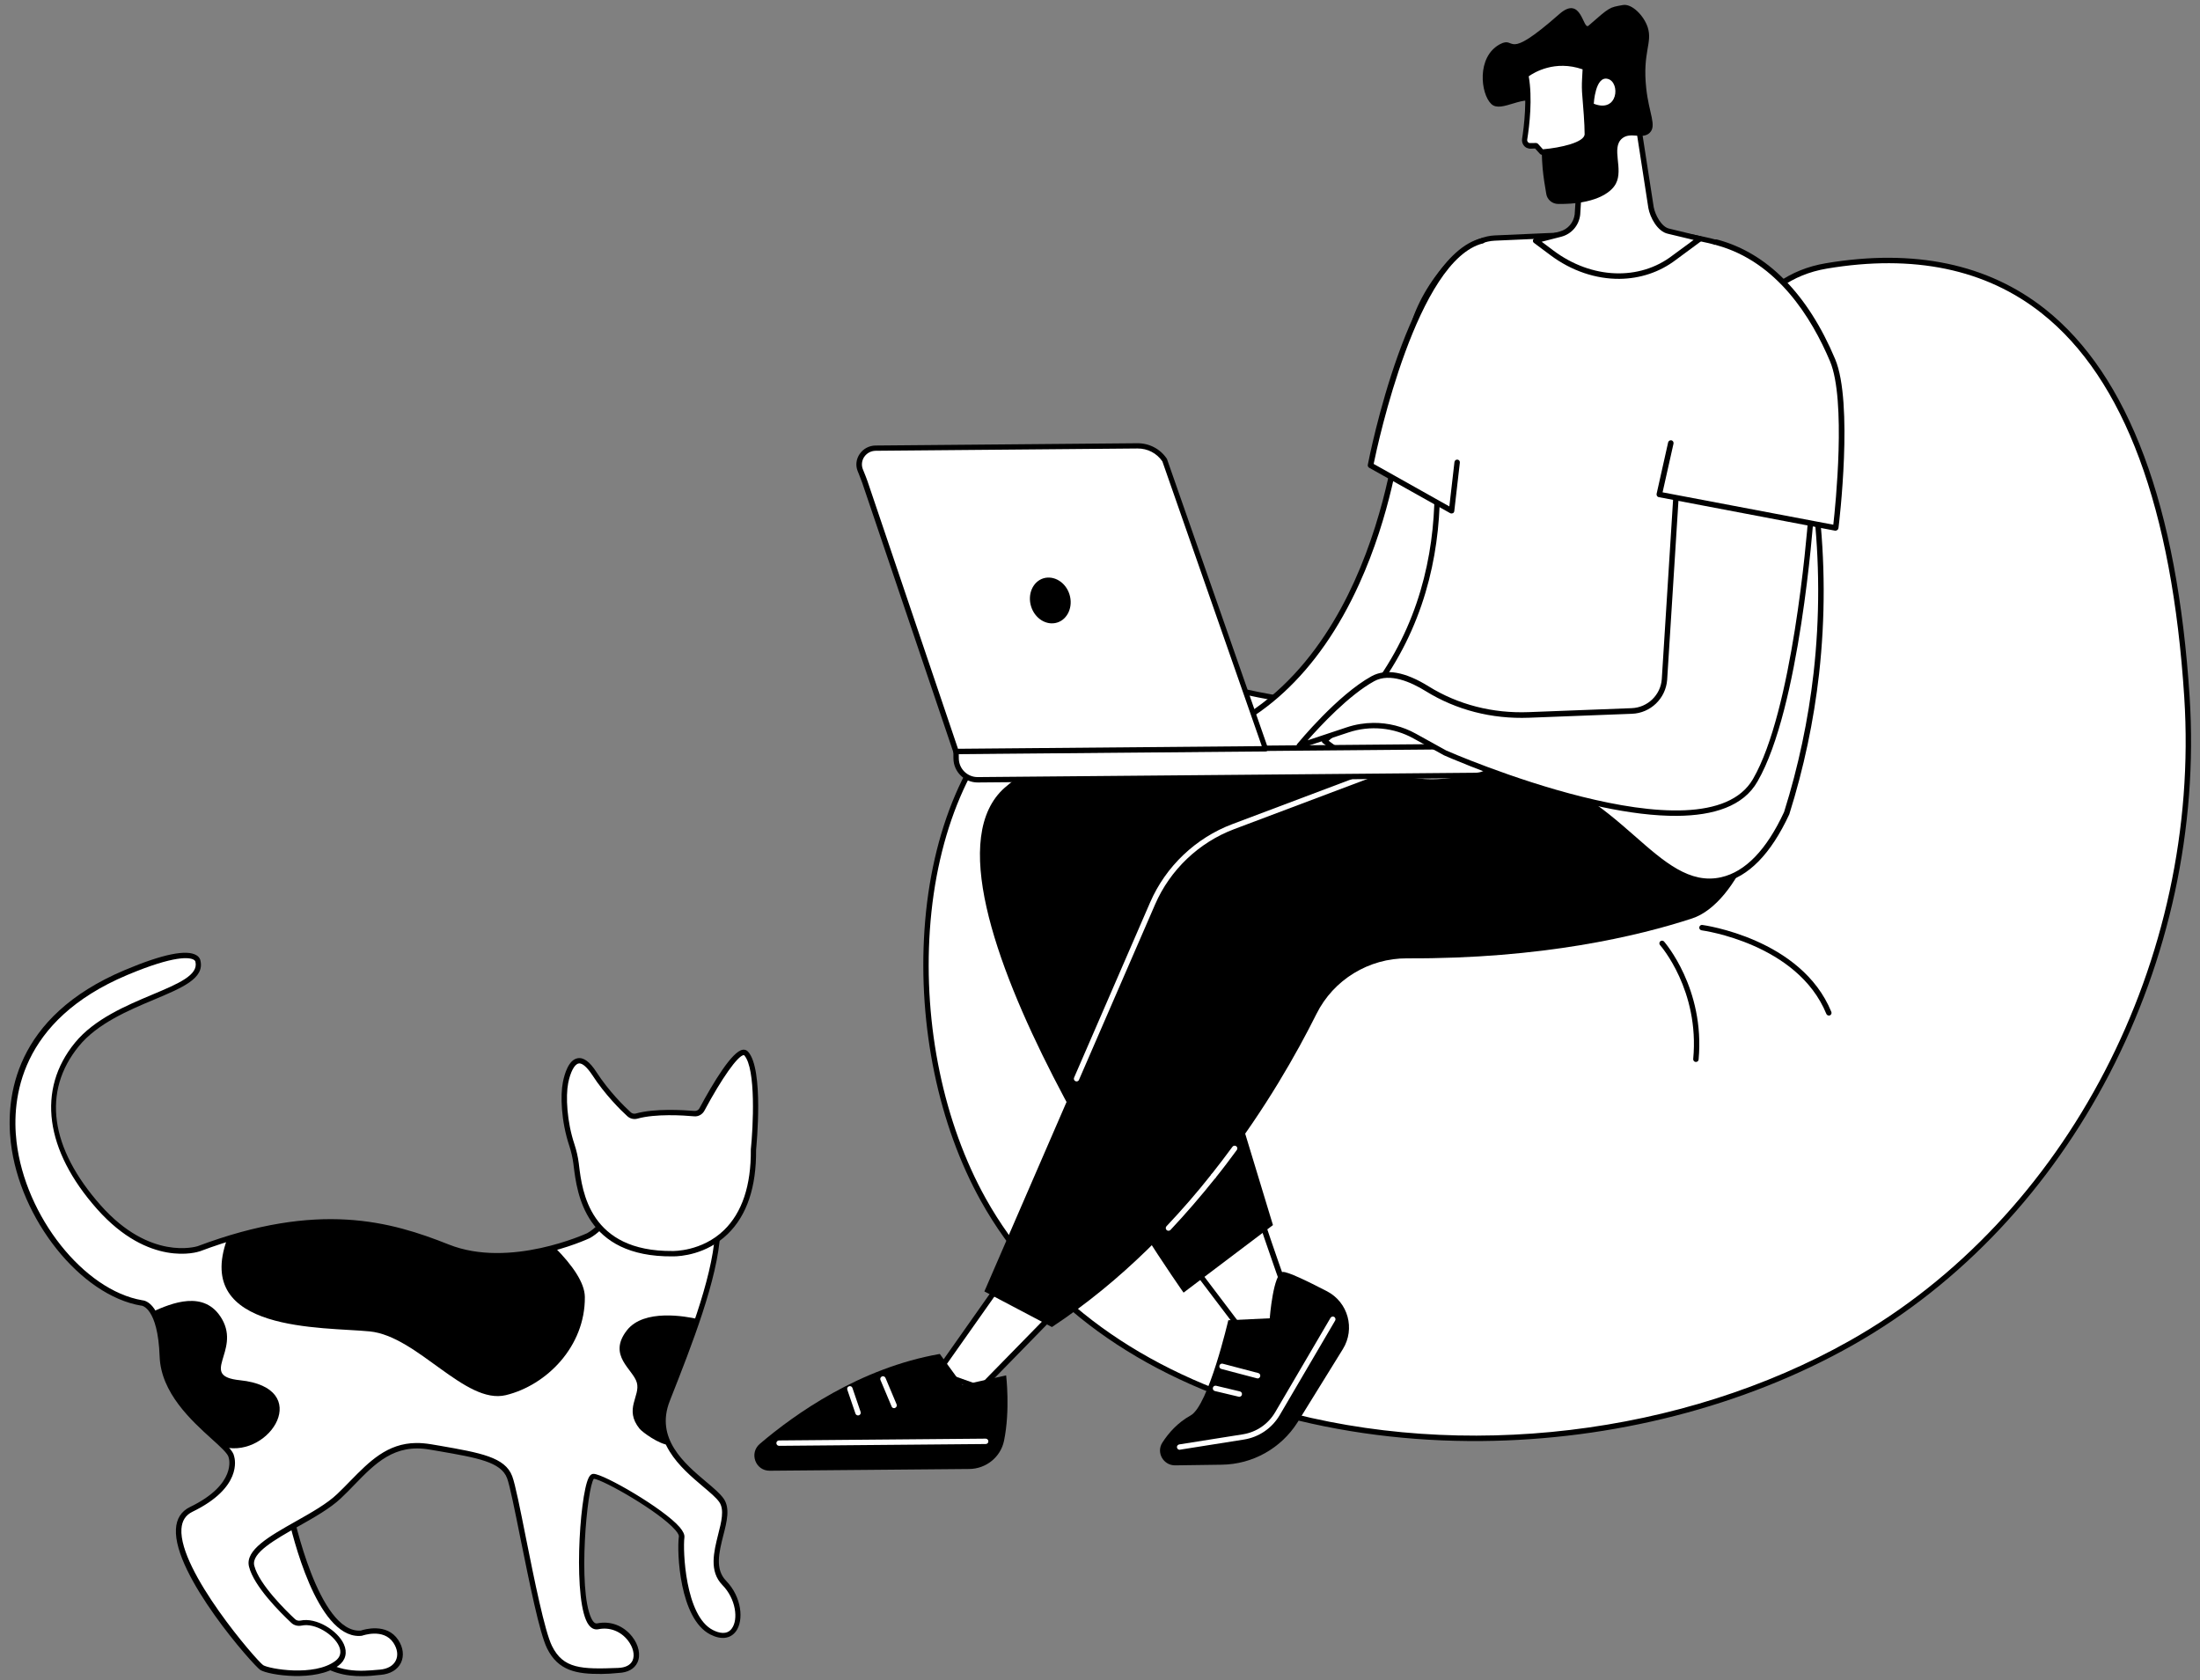 <svg width="821" height="627" viewBox="0 0 821 627" fill="none" xmlns="http://www.w3.org/2000/svg">
<rect x="0" y="0" width="821" height="627" fill="#808080" stroke="none"/>
<path d="M681.534 99.229C754.249 87.004 807.632 128.561 816.082 260.125C822.366 358.033 772.112 455.204 690.884 501.085C582.958 562.074 421.056 544.826 366.96 447.7C334.651 389.761 338.237 298.838 382.129 261.998C426.111 225.02 476.113 287.003 556.611 251.577C646.109 212.148 622.942 109.094 681.534 99.229Z" fill="white"/>
<path d="M552.95 537.742C526.488 537.973 500.223 534.689 475.478 527.742C424.98 513.536 387.143 486.034 366.097 448.255C350.244 419.83 342.576 382.893 344.999 346.917C347.504 309.845 360.829 278.656 381.529 261.227C403.181 243.061 426.315 248.38 453.107 254.579C482.094 261.262 514.921 268.823 556.238 250.667C603.964 229.627 619.14 190.984 632.53 156.829C643.912 127.892 653.732 102.893 681.388 98.226C714.329 92.691 741.893 98.473 763.212 115.352C794.409 140.084 812.538 188.748 817.13 260.024C823.467 358.662 772.938 455.881 691.438 501.947C650.62 525.026 601.541 537.318 552.95 537.742ZM415.842 250.798C404.207 250.9 393.283 253.961 382.82 262.767C362.528 279.827 349.518 310.512 347.008 347.036C344.581 382.601 352.2 419.129 367.868 447.236C388.681 484.56 426.06 511.747 476.054 525.775C545.716 545.38 627.853 535.583 690.419 500.222C771.284 454.526 821.408 358.087 815.124 260.179C810.582 189.495 792.732 141.33 761.994 116.96C741.134 100.396 714.119 94.792 681.77 100.23L681.625 99.228L681.77 100.23C655.208 104.706 645.612 129.201 634.453 157.542C620.883 192.018 605.528 231.119 557.075 252.485C515.168 270.965 481.975 263.316 452.668 256.545C439.546 253.512 427.339 250.698 415.842 250.798Z" fill="black"/>
<path d="M682.516 378.966C682.106 378.969 681.739 378.744 681.553 378.335C670.783 352.056 635.379 347.21 635.014 347.167C634.465 347.081 634.05 346.582 634.137 346.034C634.223 345.486 634.721 345.071 635.27 345.157C635.635 345.2 672.227 350.173 683.417 377.589C683.649 378.089 683.381 378.684 682.881 378.917C682.745 378.964 682.608 378.965 682.516 378.966Z" fill="black"/>
<path d="M632.887 396.281C632.842 396.282 632.796 396.282 632.796 396.282C632.248 396.241 631.833 395.743 631.874 395.195C634.296 369.531 619.641 352.822 619.503 352.687C619.134 352.279 619.174 351.64 619.582 351.271C619.989 350.903 620.628 350.943 620.997 351.35C621.135 351.532 636.344 368.874 633.884 395.406C633.842 395.908 633.435 396.277 632.887 396.281Z" fill="black"/>
<path d="M485.134 494.394C482.832 492.087 469.242 451.095 469.242 451.095L443.307 469.938L472.25 508.15L485.134 494.394Z" fill="white"/>
<path d="M472.259 509.199L472.213 509.2C471.894 509.202 471.618 509.022 471.48 508.795L442.537 470.584C442.353 470.357 442.305 470.084 442.348 469.81C442.391 469.535 442.526 469.306 442.752 469.122L468.687 450.279C468.959 450.094 469.278 450.046 469.598 450.134C469.919 450.222 470.149 450.494 470.243 450.767C475.444 466.418 484.245 491.938 485.903 493.658C486.271 494.065 486.277 494.658 485.915 495.072L473.032 508.873C472.806 509.103 472.533 509.197 472.259 509.199ZM444.724 470.199L472.328 506.643L483.855 494.314C480.796 488.82 471.567 461.296 468.709 452.788L444.724 470.199Z" fill="black"/>
<path d="M438.549 546.817L455.931 546.574C467.428 546.428 478.053 540.495 484.219 530.768L501.137 503.426C505.816 495.857 503.083 485.934 495.199 481.85C488.003 478.126 480.442 474.45 478.71 474.648C475.154 474.999 473.842 491.938 473.842 491.938L458.38 492.666C458.38 492.666 450.993 524.533 444.318 528.196C439.459 530.885 436.071 534.748 433.775 538.327C431.389 541.998 434.123 546.856 438.549 546.817Z" fill="black"/>
<path d="M440.232 541.008C439.73 541.012 439.316 540.651 439.221 540.15C439.125 539.603 439.531 539.098 440.078 539.002L463.817 535.235C468.875 534.416 473.229 531.457 475.837 527.054L496.518 491.786C496.788 491.327 497.425 491.139 497.883 491.409C498.342 491.679 498.53 492.316 498.26 492.774L477.579 528.043C474.702 532.95 469.804 536.324 464.153 537.195L440.414 540.961C440.323 541.007 440.278 541.008 440.232 541.008Z" fill="white"/>
<path d="M469.339 514.381C469.248 514.382 469.157 514.383 469.065 514.338L455.802 510.849C455.253 510.717 454.929 510.172 455.061 509.623C455.193 509.075 455.738 508.751 456.286 508.883L469.55 512.372C470.099 512.504 470.423 513.048 470.291 513.597C470.158 514.1 469.75 514.378 469.339 514.381Z" fill="white"/>
<path d="M462.463 521.24C462.372 521.24 462.281 521.241 462.235 521.196L453.364 519.083C452.815 518.951 452.491 518.406 452.623 517.858C452.755 517.309 453.3 516.985 453.849 517.117L462.72 519.23C463.268 519.362 463.592 519.907 463.46 520.455C463.373 520.912 462.92 521.236 462.463 521.24Z" fill="white"/>
<path d="M395.96 487.325L365.932 518.067L349.775 512.322L377.402 473.115L395.96 487.325Z" fill="white"/>
<path d="M365.94 519.071C365.803 519.072 365.712 519.073 365.575 519.028L349.464 513.283C349.189 513.194 348.913 512.923 348.819 512.65C348.725 512.331 348.768 512.012 348.949 511.782L376.576 472.574C376.757 472.344 376.984 472.206 377.257 472.158C377.53 472.11 377.805 472.198 378.034 472.333L396.593 486.59C396.822 486.77 396.961 487.043 396.964 487.316C396.966 487.59 396.878 487.91 396.697 488.094L366.668 518.836C366.441 518.975 366.168 519.069 365.94 519.071ZM351.367 511.806L365.647 516.883L394.455 487.43L377.643 474.527L351.367 511.806Z" fill="black"/>
<path d="M375.471 513.239C375.471 513.239 377.044 526.183 374.681 537.657C373.411 543.782 367.928 548.119 361.723 548.173L287.264 548.823C281.925 548.87 279.495 542.275 283.526 538.818C296.66 527.615 320.83 510.476 350.717 505.242L359.168 516.849L375.471 513.239Z" fill="black"/>
<path d="M367.847 538.857L290.742 539.53C290.194 539.535 289.734 539.083 289.729 538.535C289.724 537.988 290.177 537.528 290.724 537.523L367.83 536.849C368.377 536.845 368.837 537.297 368.842 537.845C368.847 538.438 368.395 538.852 367.847 538.857Z" fill="white"/>
<path d="M333.646 525.468C333.236 525.472 332.869 525.247 332.728 524.837L328.581 514.971C328.348 514.472 328.617 513.876 329.117 513.643C329.617 513.411 330.212 513.68 330.445 514.179L334.592 524.045C334.825 524.545 334.556 525.141 334.056 525.373C333.875 525.466 333.738 525.467 333.646 525.468Z" fill="white"/>
<path d="M320.21 528.186C319.799 528.19 319.386 527.92 319.246 527.51L316.202 518.593C316.014 518.047 316.283 517.497 316.829 517.31C317.375 517.123 317.925 517.392 318.112 517.937L321.156 526.855C321.344 527.401 321.075 527.95 320.529 528.138C320.438 528.184 320.347 528.185 320.21 528.186Z" fill="white"/>
<path d="M554.561 272.812C554.561 272.812 415.858 257.871 374.97 293.909C334.083 329.947 441.682 482.363 441.682 482.363L475.044 457.159L442.206 349.033L569.956 311.552L554.561 272.812Z" fill="black"/>
<path d="M631.462 342.727C611.397 349.29 575.471 357.862 525.096 357.618C510.813 357.56 497.651 365.568 491.284 378.354C476.62 407.73 444.823 460.663 392.561 495.203L367.35 481.917L430.147 337.139C435.872 323.902 446.733 313.587 460.24 308.495L586.806 260.804C586.806 260.804 626.084 249.464 645.69 284.427C649.213 290.692 655.502 279.413 657.052 284.464C662.451 301.801 648.705 337.101 631.462 342.727Z" fill="black"/>
<path d="M401.753 403.547C401.616 403.548 401.479 403.504 401.342 403.459C400.838 403.236 400.605 402.645 400.828 402.141L429.231 336.69C435.046 323.316 446.223 312.678 459.866 307.54L520.489 284.699C521.035 284.511 521.585 284.78 521.772 285.28C521.959 285.781 521.69 286.376 521.19 286.563L460.567 309.405C447.424 314.356 436.654 324.58 431.063 337.495L402.661 402.946C402.527 403.312 402.164 403.544 401.753 403.547Z" fill="white"/>
<path d="M436.051 459.279C435.777 459.281 435.548 459.192 435.364 459.011C434.95 458.65 434.944 457.965 435.306 457.597C441.047 451.524 446.694 445.041 452.065 438.241C452.426 437.782 453.064 437.731 453.478 438.092C453.937 438.453 453.989 439.092 453.627 439.505C448.211 446.306 442.519 452.88 436.778 458.999C436.597 459.183 436.324 459.277 436.051 459.279Z" fill="white"/>
<path d="M452.855 439.878C452.627 439.88 452.398 439.791 452.214 439.655C451.755 439.294 451.703 438.656 452.065 438.242C454.728 434.888 457.344 431.443 459.915 427.952C460.23 427.493 460.868 427.396 461.327 427.712C461.786 428.027 461.883 428.665 461.568 429.124C458.997 432.615 456.381 436.106 453.672 439.46C453.447 439.736 453.174 439.875 452.855 439.878Z" fill="white"/>
<path d="M522.102 161.169C522.102 161.169 510.887 271.916 429.1 279.885L523.144 280.387C523.144 280.387 557.339 209.547 558.514 182.069C559.688 154.59 522.102 161.169 522.102 161.169Z" fill="white"/>
<path d="M523.152 281.39L429.108 280.888C428.561 280.893 428.146 280.44 428.096 279.939C428.091 279.391 428.452 278.932 429 278.882C470.759 274.821 493.57 243.047 505.344 217.119C518.147 188.9 521.054 161.315 521.097 161.041C521.139 160.585 521.501 160.216 521.911 160.167C522.777 160.023 542.824 156.654 553.353 165.87C557.721 169.71 559.822 175.167 559.518 182.105C558.342 209.492 525.449 277.948 524.06 280.835C523.926 281.155 523.563 281.387 523.152 281.39ZM441 278.914L522.541 279.342C525.767 272.516 556.455 207.638 557.555 181.986C557.819 175.687 555.997 170.775 552.089 167.387C543.353 159.752 526.759 161.494 523.068 162.028C522.47 166.733 518.996 192.087 507.221 217.924C492.045 251.319 469.322 272.187 441 278.914Z" fill="black"/>
<path d="M637.968 89.799C622.058 86.196 615.442 86.209 557.745 88.811C543.651 89.436 528.149 111.656 526.629 125.677C531.218 139.097 551.378 200.929 515.696 253.075C510.65 260.465 503.74 268.601 494.227 276.441C499.648 280.728 508.047 286.313 519.3 289.546C537.963 294.904 547.263 288.845 562.278 289.17C601.982 290.01 616.922 334.093 642.514 328.303C649.345 326.783 658.378 321.32 666.708 303.361C671.414 288.445 675.55 270.979 677.751 251.249C683.763 197.766 672.79 153.374 663.056 125.535C660.196 116.799 656.712 94.061 637.968 89.799Z" fill="white"/>
<path d="M638.057 329.893C627.517 329.985 618.689 322.26 608.711 313.45C596.526 302.742 582.686 290.635 562.287 290.22C556.948 290.129 552.3 290.809 547.743 291.533C539.587 292.791 531.202 294.05 519.035 290.552C510.023 287.938 501.497 283.496 493.641 277.268C493.411 277.087 493.271 276.769 493.269 276.495C493.266 276.176 493.4 275.901 493.627 275.716C501.872 268.891 509.059 261.118 514.87 252.58C547.443 204.934 533.26 148.25 525.675 126.096C525.628 125.959 525.627 125.822 525.625 125.64C527.147 111.893 542.776 88.531 557.736 87.853C616.391 85.197 622.415 85.281 638.233 88.884C654.966 92.662 659.867 110.414 662.834 121.02C663.305 122.704 663.683 124.161 664.104 125.343C678.611 166.921 683.545 209.357 678.848 251.467C676.857 269.097 673.133 286.697 667.761 303.763C667.761 303.808 667.716 303.854 667.716 303.9C660.864 318.652 652.497 327.212 642.798 329.396C641.112 329.684 639.562 329.88 638.057 329.893ZM560.672 288.181C561.22 288.176 561.767 288.171 562.315 288.212C583.445 288.666 597.561 301.045 610.021 311.932C621.057 321.646 630.62 330.004 642.324 327.346C651.34 325.306 659.253 317.115 665.792 303.004C671.119 286.075 674.8 268.659 676.792 251.166C681.492 209.375 676.561 167.212 662.146 125.908C661.725 124.634 661.301 123.178 660.83 121.448C658.004 111.297 653.292 94.274 637.748 90.759C622.158 87.245 616.18 87.16 557.799 89.815C543.842 90.439 529.205 112.422 527.632 125.577C535.358 148.186 549.501 205.418 516.522 253.661C510.8 262.015 503.841 269.696 495.823 276.427C503.174 282.112 511.148 286.195 519.565 288.585C531.275 291.951 539.113 290.741 547.406 289.483C551.553 288.853 555.836 288.223 560.672 288.181Z" fill="black"/>
<path d="M511.489 173.627C511.489 173.627 526.374 96.431 553.236 89.809L541.705 190.565L511.489 173.627Z" fill="white"/>
<path d="M541.669 191.615C541.486 191.617 541.304 191.573 541.166 191.483L510.949 174.545C510.582 174.32 510.35 173.911 510.438 173.454C511.048 170.255 525.772 95.524 552.954 88.853C553.501 88.712 554.051 89.072 554.192 89.573C554.334 90.119 553.974 90.669 553.473 90.811C528.933 96.865 514.2 165.345 512.625 173.116L540.87 188.976L542.779 172.396C542.865 171.848 543.363 171.433 543.912 171.519C544.46 171.56 544.875 172.104 544.789 172.652L542.711 190.739C542.668 191.059 542.488 191.38 542.17 191.519C541.988 191.567 541.851 191.613 541.669 191.615Z" fill="black"/>
<path d="M590.287 53.348L588.604 80.009C588.224 83.48 585.739 86.377 582.371 87.273L573.039 89.773L579.147 94.328C592.696 104.476 611.375 106.412 624.745 96.074L634.311 89.01L622.651 86.191C619.314 85.49 616.671 80.722 616.049 77.351L610.585 42.129L590.287 53.348Z" fill="white"/>
<path d="M604.373 104.055C595.613 104.131 586.507 101.154 578.561 95.2L572.453 90.645C572.132 90.42 571.991 90.01 572.079 89.644C572.167 89.279 572.438 88.957 572.803 88.862L582.134 86.363C585.139 85.561 587.261 83.033 587.645 79.972L589.329 53.356C589.372 52.991 589.552 52.715 589.87 52.53L610.213 41.356C610.486 41.217 610.851 41.168 611.126 41.348C611.401 41.483 611.631 41.755 611.68 42.119L617.144 77.342C617.717 80.257 620.037 84.708 622.963 85.322L634.622 88.14C634.988 88.228 635.31 88.545 635.359 88.909C635.454 89.273 635.275 89.686 634.957 89.917L625.391 96.981C619.318 101.597 611.992 103.988 604.373 104.055ZM575.324 90.209L579.779 93.547C593.971 104.145 611.817 104.857 624.19 95.303L632.034 89.531L622.477 87.242C618.501 86.41 615.762 81.096 615.139 77.633L609.916 43.823L591.343 54.023L589.7 80.137C589.233 84.111 586.523 87.282 582.699 88.32L575.324 90.209Z" fill="black"/>
<path d="M559.714 16.519C566.072 13.087 561.009 23.672 581.928 5.238C590.26 -2.09 590.697 11.458 592.825 9.568C600.84 2.563 600.523 2.794 605.625 1.882C608.996 1.26 613.508 5.874 614.915 10.242C616.745 16.021 612.897 19.523 614.337 32.879C615.332 42.27 618.338 46.852 615.669 49.522C612.955 52.237 608.455 48.991 605.285 51.711C601.164 55.261 605.977 63.066 602.968 68.614C601.083 72.144 594.731 76.306 581.406 76.103C579.261 76.076 577.377 74.495 577.039 72.353C576.559 69.62 575.981 66.157 575.678 62.783C574.351 46.78 577.727 41.412 574.327 38.704C569.089 34.552 560.306 42.431 556.533 38.813C552.53 35.061 550.949 21.25 559.714 16.519Z" fill="black"/>
<path d="M591.639 25.229L591.403 29.611C591.284 31.666 591.348 33.718 591.503 35.816C591.856 39.691 592.37 46.303 592.358 50.09C592.36 55.611 575.397 56.809 575.397 56.809L573.232 54.409L571.225 54.518C570.86 54.521 570.449 54.479 570.082 54.3C569.212 53.851 568.793 52.942 568.922 52.074C569.701 47.231 570.976 36.497 569.352 28.161C569.397 28.115 578.82 20.367 591.639 25.229Z" fill="white"/>
<path d="M575.451 57.766C575.177 57.769 574.902 57.634 574.718 57.453L572.875 55.416L571.37 55.475C570.777 55.526 570.229 55.394 569.725 55.17C568.487 54.542 567.837 53.224 568.008 51.854C568.7 47.513 570.065 36.596 568.44 28.261C568.392 27.896 568.525 27.53 568.797 27.299C569.205 26.976 578.81 19.227 592.041 24.267C592.453 24.401 592.73 24.809 592.688 25.265L592.453 29.648C592.334 31.656 592.397 33.709 592.552 35.715C592.858 39.454 593.419 46.248 593.407 50.035C593.414 56.149 578.506 57.557 575.497 57.766L575.451 57.766ZM573.222 53.36C573.496 53.357 573.771 53.492 573.955 53.673L575.798 55.71C582.409 55.15 591.335 53.11 591.354 50.053C591.367 46.312 590.806 39.563 590.5 35.87C590.299 33.773 590.28 31.629 590.399 29.529L590.595 25.877C580.251 22.271 572.445 27.085 570.496 28.471C571.936 36.671 570.792 46.765 569.926 52.111C569.839 52.614 570.117 53.068 570.53 53.292C570.668 53.382 570.896 53.426 571.124 53.378L573.222 53.36Z" fill="black"/>
<path d="M594.768 38.708C594.768 38.708 595.315 28.163 600.026 29.445C604.737 30.727 603.88 42.325 594.768 38.708Z" fill="white"/>
<path d="M364.907 290.985L550.69 289.363C555.116 289.324 558.688 285.688 558.65 281.263L558.625 278.48L356.782 280.242L356.806 283.025C356.845 287.451 360.481 291.024 364.907 290.985Z" fill="white"/>
<path d="M550.699 290.367L364.915 291.989C359.942 292.032 355.846 288.007 355.803 283.034L355.778 280.251C355.774 279.704 356.226 279.243 356.773 279.239L558.617 277.476C559.164 277.471 559.624 277.923 559.629 278.471L559.653 281.254C559.697 286.227 555.672 290.323 550.699 290.367ZM357.795 281.237L357.81 283.017C357.844 286.895 361.02 290.015 364.898 289.982L550.681 288.359C554.559 288.325 557.68 285.15 557.646 281.272L557.63 279.492L357.795 281.237Z" fill="black"/>
<path d="M356.784 280.425L472.305 279.416L434.68 171.697C432.46 168.34 428.61 166.321 424.504 166.357L326.821 167.21C322.396 167.248 319.559 171.562 321.052 175.336C321.658 176.837 322.264 178.337 322.78 179.838L356.784 280.425Z" fill="white"/>
<path d="M472.268 280.42L356.747 281.429C356.291 281.433 355.923 281.162 355.783 280.753L321.779 180.212C321.405 179.166 320.985 178.074 320.565 177.029C320.379 176.62 320.238 176.164 320.052 175.755C319.212 173.664 319.511 171.289 320.818 169.406C322.169 167.433 324.349 166.273 326.767 166.252L424.404 165.399C428.875 165.36 433.001 167.514 435.451 171.189C435.497 171.28 435.543 171.325 435.544 171.416L473.17 279.135C473.264 279.453 473.221 279.773 473.041 280.048C472.906 280.232 472.633 280.417 472.268 280.42ZM357.505 279.415L470.882 278.425L433.771 172.162C431.691 169.123 428.254 167.328 424.512 167.36L326.83 168.213C325.051 168.229 323.507 169.064 322.515 170.487C321.614 171.818 321.401 173.508 321.962 175.009C322.148 175.418 322.289 175.873 322.475 176.282C322.894 177.328 323.361 178.464 323.735 179.556L357.505 279.415Z" fill="black"/>
<path d="M399.118 221.834C400.526 226.385 398.469 231.103 394.509 232.324C390.55 233.545 386.192 230.845 384.783 226.294C383.374 221.743 385.432 217.025 389.391 215.804C393.351 214.629 397.709 217.283 399.118 221.834Z" fill="black"/>
<path d="M675.956 192.039C675.956 192.039 670.925 263.856 655.103 291.143C636.224 323.75 539.255 280.885 539.255 280.885L527.976 274.641C520.319 270.419 511.277 269.54 502.997 272.304L484.889 278.302C484.889 278.302 499.697 260.196 512.412 253.24C518.36 249.949 526.143 252.938 532.704 257.033C544.035 264.052 557.296 267.312 570.615 266.786L609.021 265.309C615.452 265.071 620.701 260.006 621.238 253.568L626.327 172.807L675.956 192.039Z" fill="white"/>
<path d="M625.926 304.447C591.251 304.75 541.692 283.099 538.852 281.846L527.482 275.558C520.1 271.47 511.286 270.634 503.279 273.305L485.171 279.304C484.762 279.444 484.259 279.266 484.027 278.903C483.75 278.54 483.792 278.038 484.062 277.671C484.694 276.935 499.142 259.333 511.857 252.333C517.215 249.411 524.39 250.672 533.198 256.161C544.163 262.955 557.059 266.265 570.514 265.737L608.92 264.261C614.85 264.026 619.692 259.376 620.142 253.486L625.232 172.725C625.229 172.406 625.409 172.13 625.681 171.946C625.953 171.761 626.273 171.758 626.593 171.846L676.221 191.033C676.633 191.212 676.911 191.62 676.869 192.031C676.666 194.953 671.615 264.398 655.882 291.592C650.625 300.901 639.43 304.329 625.926 304.447ZM512.511 269.757C518.031 269.709 523.518 271.075 528.425 273.816L539.704 280.059C540.574 280.462 635.981 322.155 654.186 290.695C668.84 265.38 674.25 200.45 674.821 192.734L627.162 174.305L622.151 253.696C621.619 260.636 615.963 266.116 608.984 266.359L570.578 267.835C556.666 268.367 543.404 264.924 532.119 257.95C526.522 254.486 518.643 250.996 512.831 254.195C503.386 259.388 492.627 270.98 487.974 276.268L502.624 271.394C505.854 270.317 509.226 269.785 512.511 269.757Z" fill="black"/>
<path d="M684.988 197.025C684.988 197.025 690.653 150.709 683.803 134.479C667.914 96.61 644.097 91.525 640.255 90.418L619.129 184.505L684.988 197.025Z" fill="white"/>
<path d="M684.997 198.029C684.952 198.029 684.86 198.03 684.815 198.03L619.001 185.51C618.727 185.467 618.497 185.286 618.358 185.059C618.219 184.832 618.171 184.559 618.215 184.285L622.518 165.083C622.651 164.535 623.195 164.211 623.744 164.297C624.292 164.429 624.616 164.974 624.53 165.522L620.445 183.718L684.156 195.8C684.962 188.767 688.998 149.309 682.94 134.852C676.044 118.486 663.132 97.655 640.629 91.51L640.08 91.332C639.531 91.2 639.252 90.609 639.384 90.06C639.562 89.511 640.107 89.233 640.656 89.365L641.205 89.497C659.682 94.537 674.737 109.919 684.849 134.014C691.698 150.289 686.341 195.142 686.084 197.061C686.041 197.335 685.906 197.61 685.679 197.749C685.407 197.98 685.18 198.027 684.997 198.029Z" fill="black"/>
<path d="M108.265 564.577C108.265 564.577 117.797 611.08 134.803 609.517C134.803 609.517 143.489 606.201 147.696 612.553C151.072 617.679 148.886 623.447 141.82 624.102C135.345 624.661 125.364 625.888 116.807 617.887C107.33 609.027 83.68 586.419 86.457 575.262C87.734 570.003 108.265 564.577 108.265 564.577Z" fill="white"/>
<path d="M135.216 625.483C129.33 625.534 122.385 624.409 116.129 618.577C93.449 597.421 83.423 583.136 85.496 574.951C86.862 569.418 104.523 564.518 108.074 563.575C108.347 563.527 108.621 563.524 108.851 563.705C109.08 563.84 109.265 564.066 109.313 564.339C109.408 564.795 118.88 609.701 134.657 608.469C135.885 608.047 144.349 605.509 148.604 611.951C150.499 614.809 150.846 617.909 149.636 620.475C148.381 623.087 145.658 624.707 141.965 625.013L141.281 625.065C139.412 625.309 137.406 625.464 135.216 625.483ZM107.5 565.815C99.763 567.982 88.21 572.235 87.417 575.436C86.183 580.466 90.388 591.79 117.485 617.105C125.397 624.519 134.789 623.662 141.035 623.105L141.719 623.054C144.637 622.8 146.771 621.595 147.712 619.625C148.654 617.7 148.314 615.33 146.834 613.062C143.134 607.436 135.221 610.38 135.13 610.381C135.039 610.427 134.947 610.428 134.856 610.429C134.583 610.477 134.309 610.479 134.035 610.482C118.158 610.666 109.067 572.828 107.5 565.815Z" fill="black"/>
<path d="M74.142 466.09C117.438 449.787 143.73 456.128 167.173 465.46C190.616 474.791 219.608 461.215 219.608 461.215C226.192 457.507 231.082 448.019 231.082 448.019L267.782 460.155C266.883 477.411 256.703 503.006 249.026 522.601C241.304 542.198 264.303 552.902 269.247 559.977C274.191 567.052 261.912 582.216 270.246 590.767C278.579 599.318 276.478 614.759 265.524 609.196C254.571 603.68 253.624 578.866 254.309 573.613C254.993 568.36 225.548 551.05 221.441 550.995C217.289 550.94 213.46 608.875 223.071 606.966C235.824 604.391 243.88 622.937 230.743 623.417C217.606 623.896 209.713 623.965 205.114 614.606C200.516 605.247 192.896 558.271 190.233 551.176C187.571 544.081 177.156 542.804 160.613 539.845C144.07 536.933 136.599 548.77 126.553 558.303C116.507 567.835 91.752 575.535 93.928 584.368C95.725 591.515 105.712 601.375 109.438 604.856C110.22 605.579 111.318 605.843 112.366 605.652C120.336 603.94 133.299 615.005 125.729 620.684C117.66 626.731 100.388 623.962 97.682 622.297C94.975 620.587 52.803 572.27 71.386 563.256C89.969 554.242 86.364 543.688 86.364 543.688C85.635 538.538 61.34 525.746 60.621 506.132C59.901 486.336 52.919 486.215 52.919 486.215C13.987 479.71 -29.915 395.271 47.005 362.934C73.555 351.751 73.843 358.684 73.843 358.684C76.59 370.113 43.161 372.047 28.669 389.786C14.178 407.525 18.34 429.573 36.911 450.536C56.128 472.27 74.142 466.09 74.142 466.09Z" fill="white"/>
<path d="M137.971 496.833C120.617 495.114 72.134 497.317 84.742 462.438C121.828 450.89 145.698 456.887 167.173 465.46C180.909 470.952 196.584 468.534 207.19 465.612C213.635 472.172 218.209 478.657 218.255 483.995C218.416 502.427 203.988 516.926 188.78 520.618C173.572 524.264 155.827 498.594 137.971 496.833Z" fill="black"/>
<path d="M238.67 533.141C232.765 525.846 239.065 520.955 237.652 515.948C236.286 510.941 226.568 505.87 233.968 496.406C240.331 488.274 256.053 491.239 260.35 492.206C256.837 502.685 252.092 513.13 248.981 522.648C246.092 531.479 248.001 535.797 249.582 539.205C246.021 539.008 239.73 534.455 238.67 533.141Z" fill="black"/>
<path d="M56.962 489.465C63.78 486.439 76.371 480.991 82.858 492.25C89.808 504.372 74.009 513.453 89.536 515.051C117.075 517.913 100.967 543.925 83.823 540.06C83.409 539.653 82.948 539.2 82.442 538.748C78.387 534.175 70.304 528.132 65.447 520.6C62.764 516.334 60.851 511.514 60.622 506.269C60.314 497.101 58.628 492.142 56.962 489.465Z" fill="black"/>
<path d="M224.457 624.658C215.15 624.739 208.294 623.476 204.16 615.116C201.327 609.392 197.605 590.763 194.268 574.32C192.121 563.616 190.261 554.37 189.233 551.596C186.944 545.547 178.216 544.026 163.73 541.506L160.394 540.942C147.233 538.593 139.953 546.14 132.265 554.055C130.637 555.758 128.964 557.46 127.199 559.118C123.262 562.849 117.223 566.278 111.366 569.569C102.694 574.481 93.704 579.533 94.885 584.222C96.635 591.234 106.989 601.318 110.117 604.211C110.623 604.709 111.4 604.884 112.129 604.741C118.095 603.457 126.033 608.498 128.313 613.543C129.709 616.633 129.004 619.56 126.329 621.545C117.988 627.778 100.216 625.104 97.142 623.169C94.664 621.594 64.711 587.817 65.656 570.607C65.85 566.727 67.65 563.927 70.922 562.348C88.506 553.844 85.409 544.107 85.363 544.016C85.362 543.97 85.316 543.879 85.316 543.834C85.121 542.512 82.178 539.8 79.004 536.953C71.462 530.129 60.056 519.78 59.572 506.187C58.91 487.896 52.928 487.264 52.836 487.219C52.79 487.22 52.745 487.22 52.699 487.22C30.126 483.448 7.383 454.992 4.03 426.321C2.106 409.775 5.035 379.452 46.586 361.979C60.724 356.015 69.743 354.202 73.368 356.498C74.515 357.218 74.751 358.128 74.799 358.493C76.363 365.095 68.043 368.59 57.496 373.017C48.086 376.978 36.312 381.917 29.405 390.418C15.681 407.284 18.603 428.384 37.635 449.846C55.975 470.492 73.176 465.186 73.722 465.044C118.928 448.041 145.825 455.791 167.483 464.408C190.239 473.471 218.824 460.309 219.142 460.169C225.317 456.693 230.074 447.526 230.164 447.434C230.388 446.976 230.889 446.789 231.392 446.922L268.091 459.058C268.503 459.191 268.826 459.599 268.785 460.055C267.885 477.265 258.11 502.081 250.253 521.998L249.941 522.822C244.405 536.832 255.483 546.18 263.527 552.954C266.331 555.303 268.721 557.335 270.061 559.24C272.511 562.777 271.276 567.761 269.908 573.021C268.365 579.194 266.732 585.55 270.968 589.894C276.861 595.956 277.622 604.71 274.646 608.752C272.571 611.553 269.108 611.994 265.074 609.93C253.571 604.099 252.532 579.15 253.347 573.302C253.346 573.165 253.386 572.526 252.05 570.986C246.011 564.012 225.285 552.285 221.631 551.815C219.101 554.757 215.512 593.07 220.671 603.885C221.693 606.02 222.559 605.83 222.878 605.782C227.797 604.781 232.649 606.609 235.879 610.687C238.37 613.814 239.179 617.639 237.88 620.389C236.76 622.771 234.263 624.162 230.796 624.283C228.562 624.531 226.465 624.64 224.457 624.658ZM155.354 538.477C157.042 538.462 158.868 538.629 160.787 538.931L164.123 539.495C179.295 542.146 188.48 543.754 191.143 550.849C192.263 553.759 194.124 563.097 196.272 573.892C199.373 589.424 203.283 608.736 205.977 614.188C210.205 622.775 217.005 622.944 230.688 622.413C233.425 622.298 235.242 621.37 236.049 619.674C236.989 617.613 236.279 614.653 234.294 612.116C231.572 608.672 227.452 607.111 223.307 607.968C222.351 608.159 220.981 608.034 219.735 606.402C213.689 598.516 216.212 558.341 219.666 551.467C219.845 551.1 220.428 549.954 221.524 549.99C225.357 550.048 247.553 562.858 253.637 569.878C254.974 571.463 255.532 572.69 255.404 573.74C254.806 578.354 255.66 603.031 266.064 608.279C268.264 609.401 271.282 610.196 273.085 607.716C275.611 604.317 274.631 596.615 269.567 591.457C264.549 586.3 266.402 579.074 267.989 572.672C269.224 567.871 270.371 563.343 268.43 560.531C267.275 558.853 264.931 556.912 262.264 554.654C254.22 547.834 242.039 537.583 248.11 522.199L248.422 521.375C256.1 501.87 265.653 477.649 266.783 460.803L231.639 449.155C230.291 451.54 225.928 458.741 220.162 461.986C218.89 462.59 190.44 475.66 166.86 466.284C145.569 457.8 119.084 450.184 74.56 466.953C74.56 466.953 74.56 466.953 74.515 466.953C73.742 467.234 55.678 473.05 36.232 451.181C16.739 429.222 13.713 406.571 27.933 389.154C35.202 380.238 47.204 375.206 56.841 371.152C66.479 367.098 74.117 363.883 72.933 358.92C72.932 358.874 72.931 358.783 72.885 358.738C72.885 358.738 72.837 358.464 72.241 358.105C70.774 357.296 65.427 356.293 47.469 363.842C7.191 380.802 4.299 410.121 6.172 426.074C9.427 453.925 31.341 481.521 53.092 485.209C54.233 485.291 60.952 486.509 61.67 506.078C62.147 518.849 73.139 528.837 80.451 535.435C84.406 539.005 87.028 541.4 87.365 543.405C87.74 544.588 90.342 555.151 71.85 564.119C69.26 565.373 67.91 567.484 67.708 570.543C66.704 586.157 95.881 619.849 98.221 621.38C100.469 622.775 117.24 625.731 125.128 619.822C127.032 618.391 127.518 616.516 126.494 614.243C124.54 609.971 117.611 605.515 112.556 606.608C111.144 606.894 109.727 606.542 108.715 605.592C104.574 601.704 94.724 591.935 92.927 584.604C91.367 578.413 100.629 573.221 110.391 567.706C116.158 564.462 122.06 561.125 125.816 557.534C127.536 555.922 129.209 554.173 130.837 552.516C137.802 545.429 144.495 538.572 155.354 538.477Z" fill="black"/>
<path d="M259.043 415.562C254.75 415.189 244.478 414.549 237.56 416.48C236.558 416.762 235.461 416.498 234.725 415.774C232.195 413.424 226.442 407.816 221.725 400.557C215.48 390.847 212.214 398.267 211.078 403.981C210.072 409.009 210.521 418.587 213.426 427.367C214.176 429.597 214.698 431.919 214.992 434.244C216.168 443.541 218.208 468.117 251.012 467.831C251.012 467.831 281.547 468.933 281.198 429.011C281.198 429.011 284.226 399.509 278.512 393.125C275.425 389.685 265.137 408.071 261.995 413.985C261.365 415.04 260.23 415.643 259.043 415.562Z" fill="white"/>
<path d="M251.431 468.831C251.158 468.833 251.021 468.834 250.975 468.835C218.262 469.12 215.363 445.328 214.087 435.164L213.989 434.343C213.695 432.065 213.174 429.788 212.47 427.649C209.378 418.368 209.066 408.743 210.072 403.761C210.684 400.699 212.19 395.53 215.515 394.907C217.747 394.477 220.043 396.145 222.541 400.002C227.259 407.307 233.057 412.96 235.357 415.039C235.863 415.536 236.595 415.712 237.278 415.524C244.378 413.545 254.924 414.229 259.125 414.557C259.947 414.641 260.673 414.224 261.032 413.537C266.241 403.864 273.257 392.213 277.222 391.722C277.997 391.624 278.684 391.892 279.191 392.481C285.089 399.045 282.323 427.222 282.157 429.094C282.279 443.01 278.72 453.535 271.572 460.487C263.564 468.268 253.713 468.811 251.431 468.831ZM216.171 396.818C216.08 396.819 215.988 396.82 215.898 396.866C214.394 397.153 212.868 399.995 212.037 404.155C211.076 409.091 211.524 418.486 214.382 427.039C215.131 429.314 215.7 431.728 215.995 434.143L216.093 434.964C217.272 444.581 220.024 467.097 251.003 466.827C251.14 466.826 261.911 467.096 270.236 458.993C276.931 452.456 280.311 442.388 280.195 429.02C280.194 428.974 280.194 428.929 280.194 428.929C281.036 420.845 282.212 398.796 277.743 393.816C277.651 393.726 277.651 393.726 277.514 393.727C275.28 394.02 269.376 402.331 262.866 414.479C262.102 415.9 260.558 416.735 259.006 416.566C254.896 416.191 244.669 415.55 237.887 417.435C236.567 417.811 235.104 417.459 234.092 416.51C231.747 414.386 225.81 408.551 220.953 401.065C219.104 398.298 217.448 396.807 216.171 396.818Z" fill="black"/>
</svg>
